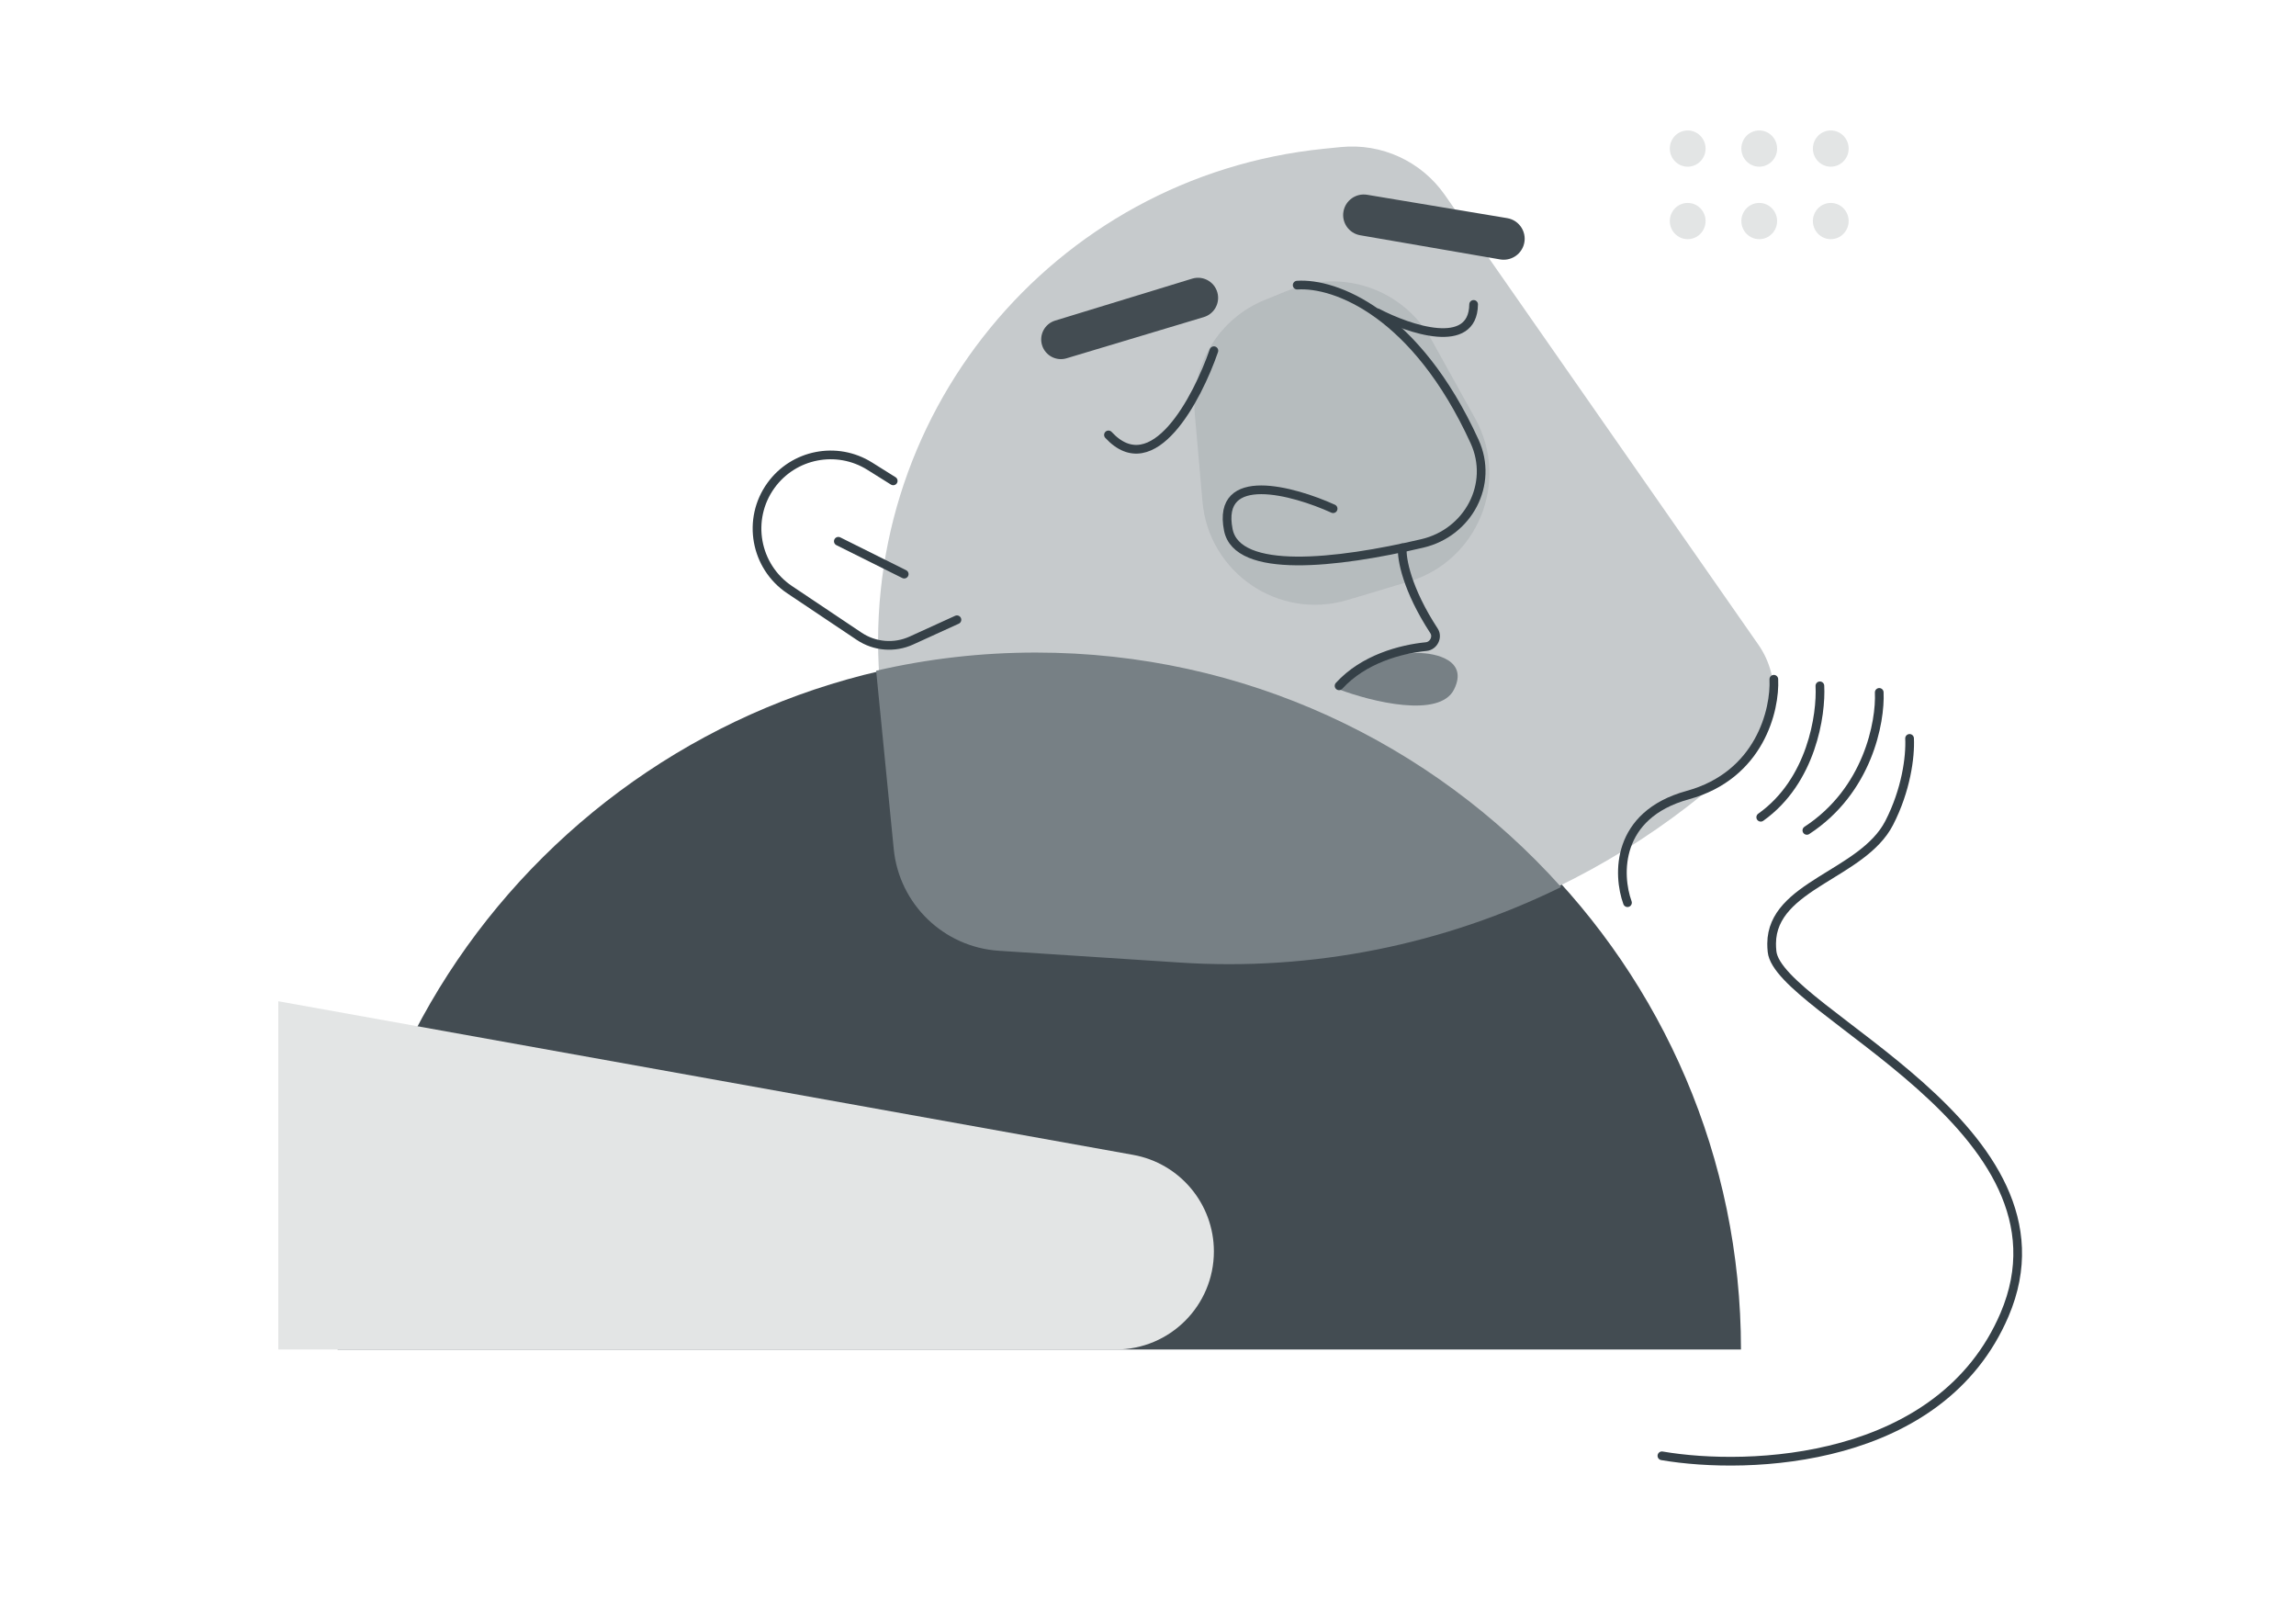 
<svg  viewBox="0 0 264 184" fill="none" xmlns="http://www.w3.org/2000/svg">
<ellipse cx="194.056" cy="17.082" rx="2.056" ry="2.083" transform="rotate(-180 194.056 17.082)" fill="#E3E5E5"/>
<ellipse cx="194.056" cy="25.415" rx="2.056" ry="2.083" transform="rotate(-180 194.056 25.415)" fill="#E3E5E5"/>
<ellipse cx="202.281" cy="17.082" rx="2.056" ry="2.083" transform="rotate(-180 202.281 17.082)" fill="#E3E5E5"/>
<ellipse cx="202.281" cy="25.415" rx="2.056" ry="2.083" transform="rotate(-180 202.281 25.415)" fill="#E3E5E5"/>
<ellipse cx="210.507" cy="17.082" rx="2.056" ry="2.083" transform="rotate(-180 210.507 17.082)" fill="#E3E5E5"/>
<ellipse cx="210.507" cy="25.415" rx="2.056" ry="2.083" transform="rotate(-180 210.507 25.415)" fill="#E3E5E5"/>
<path d="M119.5 75.074C74.941 75.074 38.818 110.929 38.818 155.157H200.182C200.182 110.929 164.06 75.074 119.5 75.074Z" fill="#434C52"/>
<path d="M154.16 16.91L152.257 17.101C120.972 20.252 98.147 48.143 101.246 79.433L103.023 97.365C103.65 103.697 108.768 108.645 115.118 109.056L135.96 110.408C159.947 111.963 183.492 103.419 200.899 86.841C204.409 83.498 204.953 78.094 202.181 74.118L166.127 22.409C163.43 18.542 158.851 16.437 154.16 16.91Z" fill="#C6CACC"/>
<path fill-rule="evenodd" clip-rule="evenodd" d="M179.502 101.984C164.651 85.435 143.097 75.025 119.112 75.025C112.794 75.025 106.645 75.747 100.742 77.114L102.765 97.616C103.389 103.949 108.507 108.898 114.857 109.312L135.726 110.671C150.979 111.664 166.055 108.593 179.502 101.984Z" fill="#778085"/>
<g style="mix-blend-mode:multiply" opacity="0.2">
<path d="M148.34 33.303L145.459 34.47C140.163 36.613 136.887 41.964 137.386 47.656L138.264 57.663C138.984 65.869 147.057 71.345 154.947 68.979L161.982 66.871C169.932 64.487 173.643 55.365 169.615 48.109L164.584 39.044C161.396 33.303 154.427 30.84 148.34 33.303Z" fill="#778085"/>
</g>
<path d="M149.153 32.782C153.53 32.487 162.802 35.984 169.552 50.757C171.801 55.68 168.817 61.242 163.547 62.476C153.647 64.795 142.254 66.059 141.235 60.918C139.858 53.971 148.694 56.402 153.285 58.486" stroke="#354047" stroke-linecap="round"/>
<path d="M167.19 79.266C168.86 75.913 165.103 75.074 163.015 75.074C158.84 75.074 155.245 77.869 153.97 79.266C157.681 80.664 165.52 82.62 167.19 79.266Z" fill="#778085"/>
<path d="M122.634 41.194L138.416 36.457C139.516 36.127 140.206 35.038 140.036 33.903C139.826 32.508 138.426 31.625 137.077 32.038L121.321 36.861C120.112 37.231 119.44 38.52 119.83 39.723C120.209 40.895 121.455 41.548 122.634 41.194Z" fill="#434C52"/>
<path d="M156.399 27.048L172.486 29.826C173.649 30.026 174.788 29.357 175.177 28.244C175.669 26.836 174.774 25.326 173.301 25.08L157.198 22.393C155.921 22.18 154.708 23.032 154.477 24.305C154.244 25.594 155.106 26.825 156.399 27.048Z" fill="#434C52"/>
<path d="M161.243 62.985C161.139 64.248 161.776 67.771 164.893 72.543C165.353 73.248 164.833 74.256 163.996 74.339C161.053 74.631 156.785 75.764 153.97 78.851" stroke="#354047" stroke-linecap="round"/>
<path d="M139.575 40.321C137.667 45.853 132.572 55.534 127.454 50.002" stroke="#354047" stroke-linecap="round"/>
<path d="M158.374 35.963C162.037 37.875 169.377 40.359 169.44 34.999" stroke="#354047" stroke-linecap="round"/>
<path d="M102.704 55.287L100.003 53.595C96.223 51.227 91.255 52.198 88.645 55.815V55.815C85.842 59.7 86.819 65.136 90.799 67.802L98.794 73.156C100.574 74.347 102.844 74.532 104.793 73.643L110.031 71.255" stroke="#354047" stroke-linecap="round"/>
<path d="M96.394 62.231L103.969 66.008" stroke="#354047" stroke-linecap="round"/>
<path d="M32 115.116L130.292 132.778C135.665 133.743 139.576 138.419 139.576 143.878V143.878C139.576 150.107 134.526 155.157 128.297 155.157H32V115.116Z" fill="#E3E5E5"/>
<path d="M187.132 103.782C185.977 100.611 185.746 93.698 194.061 91.414C202.376 89.131 204.125 81.584 203.96 78.095" stroke="#354047" stroke-linecap="round"/>
<path d="M209.256 78.851C209.43 82.156 208.314 89.806 202.454 93.961" stroke="#354047" stroke-linecap="round"/>
<path d="M216.08 79.607C216.235 82.985 214.786 90.889 207.758 95.472" stroke="#354047" stroke-linecap="round"/>
<path d="M219.568 84.895C219.667 87.031 219.17 90.832 217.222 94.619C214.149 100.59 203.751 101.758 203.707 108.474C203.705 108.769 203.72 109.077 203.753 109.398C204.456 116.3 239.628 129.76 230.483 151.157C223.168 168.275 201.173 169.103 191.091 167.377" stroke="#354047" stroke-linecap="round"/>
</svg>
